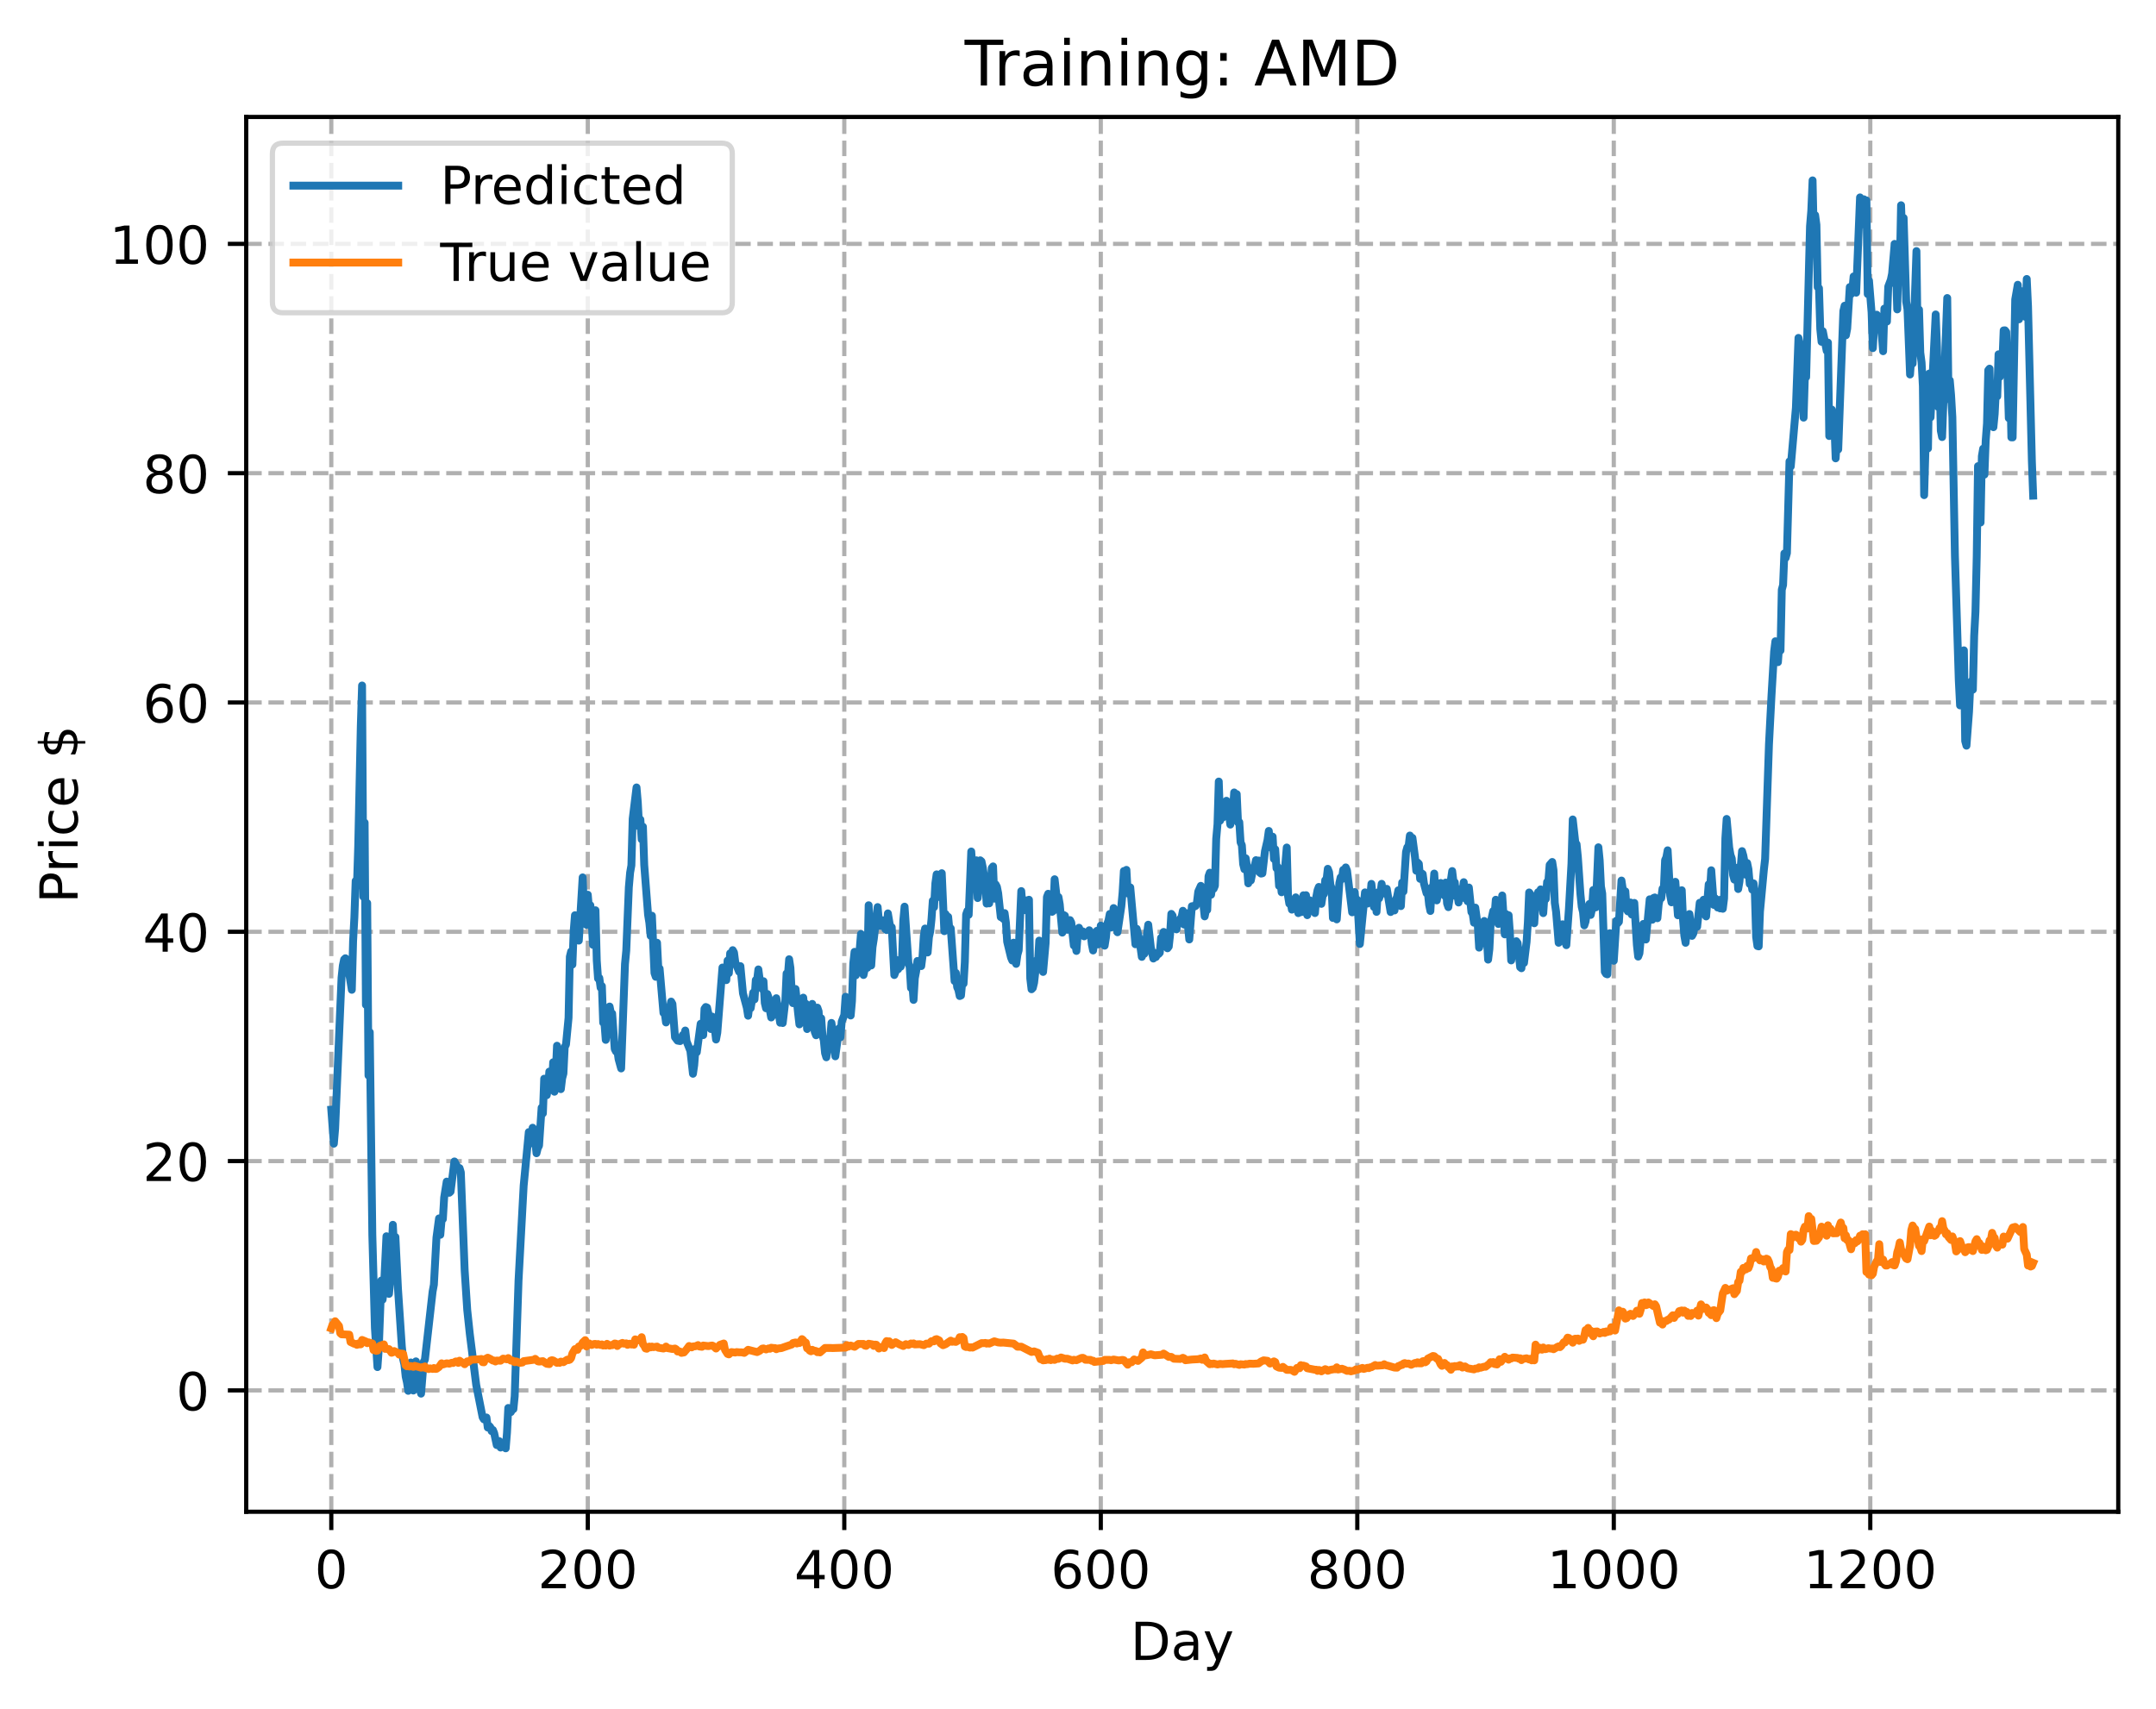 <?xml version="1.0" encoding="utf-8" standalone="no"?>
<!DOCTYPE svg PUBLIC "-//W3C//DTD SVG 1.1//EN"
  "http://www.w3.org/Graphics/SVG/1.1/DTD/svg11.dtd">
<!-- Created with matplotlib (https://matplotlib.org/) -->
<svg height="325.986pt" version="1.1" viewBox="0 0 411.286 325.986" width="411.286pt" xmlns="http://www.w3.org/2000/svg" xmlns:xlink="http://www.w3.org/1999/xlink">
 <defs>
  <style type="text/css">
*{stroke-linecap:butt;stroke-linejoin:round;}
  </style>
 </defs>
 <g id="figure_1">
  <g id="patch_1">
   <path d="M 0 325.986 
L 411.286 325.986 
L 411.286 0 
L 0 0 
z
" style="fill:#ffffff;"/>
  </g>
  <g id="axes_1">
   <g id="patch_2">
    <path d="M 46.966 288.43 
L 404.086 288.43 
L 404.086 22.318 
L 46.966 22.318 
z
" style="fill:#ffffff;"/>
   </g>
   <g id="matplotlib.axis_1">
    <g id="xtick_1">
     <g id="line2d_1">
      <path clip-path="url(#p39e7def9ac)" d="M 63.198 288.43 
L 63.198 22.318 
" style="fill:none;stroke:#b0b0b0;stroke-dasharray:2.96,1.28;stroke-dashoffset:0;stroke-width:0.8;"/>
     </g>
     <g id="line2d_2">
      <defs>
       <path d="M 0 0 
L 0 3.5 
" id="m06e931ff70" style="stroke:#000000;stroke-width:0.8;"/>
      </defs>
      <g>
       <use style="stroke:#000000;stroke-width:0.8;" x="63.198" xlink:href="#m06e931ff70" y="288.43"/>
      </g>
     </g>
     <g id="text_1">
      <!-- 0 -->
      <defs>
       <path d="M 31.781 66.406 
Q 24.172 66.406 20.328 58.906 
Q 16.5 51.422 16.5 36.375 
Q 16.5 21.391 20.328 13.891 
Q 24.172 6.391 31.781 6.391 
Q 39.453 6.391 43.281 13.891 
Q 47.125 21.391 47.125 36.375 
Q 47.125 51.422 43.281 58.906 
Q 39.453 66.406 31.781 66.406 
z
M 31.781 74.219 
Q 44.047 74.219 50.516 64.516 
Q 56.984 54.828 56.984 36.375 
Q 56.984 17.969 50.516 8.266 
Q 44.047 -1.422 31.781 -1.422 
Q 19.531 -1.422 13.062 8.266 
Q 6.594 17.969 6.594 36.375 
Q 6.594 54.828 13.062 64.516 
Q 19.531 74.219 31.781 74.219 
z
" id="DejaVuSans-48"/>
      </defs>
      <g transform="translate(60.017 303.029)scale(0.1 -0.1)">
       <use xlink:href="#DejaVuSans-48"/>
      </g>
     </g>
    </g>
    <g id="xtick_2">
     <g id="line2d_3">
      <path clip-path="url(#p39e7def9ac)" d="M 112.129 288.43 
L 112.129 22.318 
" style="fill:none;stroke:#b0b0b0;stroke-dasharray:2.96,1.28;stroke-dashoffset:0;stroke-width:0.8;"/>
     </g>
     <g id="line2d_4">
      <g>
       <use style="stroke:#000000;stroke-width:0.8;" x="112.129" xlink:href="#m06e931ff70" y="288.43"/>
      </g>
     </g>
     <g id="text_2">
      <!-- 200 -->
      <defs>
       <path d="M 19.188 8.297 
L 53.609 8.297 
L 53.609 0 
L 7.328 0 
L 7.328 8.297 
Q 12.938 14.109 22.625 23.891 
Q 32.328 33.688 34.812 36.531 
Q 39.547 41.844 41.422 45.531 
Q 43.312 49.219 43.312 52.781 
Q 43.312 58.594 39.234 62.25 
Q 35.156 65.922 28.609 65.922 
Q 23.969 65.922 18.812 64.312 
Q 13.672 62.703 7.812 59.422 
L 7.812 69.391 
Q 13.766 71.781 18.938 73 
Q 24.125 74.219 28.422 74.219 
Q 39.75 74.219 46.484 68.547 
Q 53.219 62.891 53.219 53.422 
Q 53.219 48.922 51.531 44.891 
Q 49.859 40.875 45.406 35.406 
Q 44.188 33.984 37.641 27.219 
Q 31.109 20.453 19.188 8.297 
z
" id="DejaVuSans-50"/>
      </defs>
      <g transform="translate(102.585 303.029)scale(0.1 -0.1)">
       <use xlink:href="#DejaVuSans-50"/>
       <use x="63.623" xlink:href="#DejaVuSans-48"/>
       <use x="127.246" xlink:href="#DejaVuSans-48"/>
      </g>
     </g>
    </g>
    <g id="xtick_3">
     <g id="line2d_5">
      <path clip-path="url(#p39e7def9ac)" d="M 161.06 288.43 
L 161.06 22.318 
" style="fill:none;stroke:#b0b0b0;stroke-dasharray:2.96,1.28;stroke-dashoffset:0;stroke-width:0.8;"/>
     </g>
     <g id="line2d_6">
      <g>
       <use style="stroke:#000000;stroke-width:0.8;" x="161.06" xlink:href="#m06e931ff70" y="288.43"/>
      </g>
     </g>
     <g id="text_3">
      <!-- 400 -->
      <defs>
       <path d="M 37.797 64.312 
L 12.891 25.391 
L 37.797 25.391 
z
M 35.203 72.906 
L 47.609 72.906 
L 47.609 25.391 
L 58.016 25.391 
L 58.016 17.188 
L 47.609 17.188 
L 47.609 0 
L 37.797 0 
L 37.797 17.188 
L 4.891 17.188 
L 4.891 26.703 
z
" id="DejaVuSans-52"/>
      </defs>
      <g transform="translate(151.516 303.029)scale(0.1 -0.1)">
       <use xlink:href="#DejaVuSans-52"/>
       <use x="63.623" xlink:href="#DejaVuSans-48"/>
       <use x="127.246" xlink:href="#DejaVuSans-48"/>
      </g>
     </g>
    </g>
    <g id="xtick_4">
     <g id="line2d_7">
      <path clip-path="url(#p39e7def9ac)" d="M 209.99 288.43 
L 209.99 22.318 
" style="fill:none;stroke:#b0b0b0;stroke-dasharray:2.96,1.28;stroke-dashoffset:0;stroke-width:0.8;"/>
     </g>
     <g id="line2d_8">
      <g>
       <use style="stroke:#000000;stroke-width:0.8;" x="209.99" xlink:href="#m06e931ff70" y="288.43"/>
      </g>
     </g>
     <g id="text_4">
      <!-- 600 -->
      <defs>
       <path d="M 33.016 40.375 
Q 26.375 40.375 22.484 35.828 
Q 18.609 31.297 18.609 23.391 
Q 18.609 15.531 22.484 10.953 
Q 26.375 6.391 33.016 6.391 
Q 39.656 6.391 43.531 10.953 
Q 47.406 15.531 47.406 23.391 
Q 47.406 31.297 43.531 35.828 
Q 39.656 40.375 33.016 40.375 
z
M 52.594 71.297 
L 52.594 62.312 
Q 48.875 64.062 45.094 64.984 
Q 41.312 65.922 37.594 65.922 
Q 27.828 65.922 22.672 59.328 
Q 17.531 52.734 16.797 39.406 
Q 19.672 43.656 24.016 45.922 
Q 28.375 48.188 33.594 48.188 
Q 44.578 48.188 50.953 41.516 
Q 57.328 34.859 57.328 23.391 
Q 57.328 12.156 50.688 5.359 
Q 44.047 -1.422 33.016 -1.422 
Q 20.359 -1.422 13.672 8.266 
Q 6.984 17.969 6.984 36.375 
Q 6.984 53.656 15.188 63.938 
Q 23.391 74.219 37.203 74.219 
Q 40.922 74.219 44.703 73.484 
Q 48.484 72.75 52.594 71.297 
z
" id="DejaVuSans-54"/>
      </defs>
      <g transform="translate(200.446 303.029)scale(0.1 -0.1)">
       <use xlink:href="#DejaVuSans-54"/>
       <use x="63.623" xlink:href="#DejaVuSans-48"/>
       <use x="127.246" xlink:href="#DejaVuSans-48"/>
      </g>
     </g>
    </g>
    <g id="xtick_5">
     <g id="line2d_9">
      <path clip-path="url(#p39e7def9ac)" d="M 258.921 288.43 
L 258.921 22.318 
" style="fill:none;stroke:#b0b0b0;stroke-dasharray:2.96,1.28;stroke-dashoffset:0;stroke-width:0.8;"/>
     </g>
     <g id="line2d_10">
      <g>
       <use style="stroke:#000000;stroke-width:0.8;" x="258.921" xlink:href="#m06e931ff70" y="288.43"/>
      </g>
     </g>
     <g id="text_5">
      <!-- 800 -->
      <defs>
       <path d="M 31.781 34.625 
Q 24.75 34.625 20.719 30.859 
Q 16.703 27.094 16.703 20.516 
Q 16.703 13.922 20.719 10.156 
Q 24.75 6.391 31.781 6.391 
Q 38.812 6.391 42.859 10.172 
Q 46.922 13.969 46.922 20.516 
Q 46.922 27.094 42.891 30.859 
Q 38.875 34.625 31.781 34.625 
z
M 21.922 38.812 
Q 15.578 40.375 12.031 44.719 
Q 8.5 49.078 8.5 55.328 
Q 8.5 64.062 14.719 69.141 
Q 20.953 74.219 31.781 74.219 
Q 42.672 74.219 48.875 69.141 
Q 55.078 64.062 55.078 55.328 
Q 55.078 49.078 51.531 44.719 
Q 48 40.375 41.703 38.812 
Q 48.828 37.156 52.797 32.312 
Q 56.781 27.484 56.781 20.516 
Q 56.781 9.906 50.312 4.234 
Q 43.844 -1.422 31.781 -1.422 
Q 19.734 -1.422 13.25 4.234 
Q 6.781 9.906 6.781 20.516 
Q 6.781 27.484 10.781 32.312 
Q 14.797 37.156 21.922 38.812 
z
M 18.312 54.391 
Q 18.312 48.734 21.844 45.562 
Q 25.391 42.391 31.781 42.391 
Q 38.141 42.391 41.719 45.562 
Q 45.312 48.734 45.312 54.391 
Q 45.312 60.062 41.719 63.234 
Q 38.141 66.406 31.781 66.406 
Q 25.391 66.406 21.844 63.234 
Q 18.312 60.062 18.312 54.391 
z
" id="DejaVuSans-56"/>
      </defs>
      <g transform="translate(249.377 303.029)scale(0.1 -0.1)">
       <use xlink:href="#DejaVuSans-56"/>
       <use x="63.623" xlink:href="#DejaVuSans-48"/>
       <use x="127.246" xlink:href="#DejaVuSans-48"/>
      </g>
     </g>
    </g>
    <g id="xtick_6">
     <g id="line2d_11">
      <path clip-path="url(#p39e7def9ac)" d="M 307.851 288.43 
L 307.851 22.318 
" style="fill:none;stroke:#b0b0b0;stroke-dasharray:2.96,1.28;stroke-dashoffset:0;stroke-width:0.8;"/>
     </g>
     <g id="line2d_12">
      <g>
       <use style="stroke:#000000;stroke-width:0.8;" x="307.851" xlink:href="#m06e931ff70" y="288.43"/>
      </g>
     </g>
     <g id="text_6">
      <!-- 1000 -->
      <defs>
       <path d="M 12.406 8.297 
L 28.516 8.297 
L 28.516 63.922 
L 10.984 60.406 
L 10.984 69.391 
L 28.422 72.906 
L 38.281 72.906 
L 38.281 8.297 
L 54.391 8.297 
L 54.391 0 
L 12.406 0 
z
" id="DejaVuSans-49"/>
      </defs>
      <g transform="translate(295.126 303.029)scale(0.1 -0.1)">
       <use xlink:href="#DejaVuSans-49"/>
       <use x="63.623" xlink:href="#DejaVuSans-48"/>
       <use x="127.246" xlink:href="#DejaVuSans-48"/>
       <use x="190.869" xlink:href="#DejaVuSans-48"/>
      </g>
     </g>
    </g>
    <g id="xtick_7">
     <g id="line2d_13">
      <path clip-path="url(#p39e7def9ac)" d="M 356.782 288.43 
L 356.782 22.318 
" style="fill:none;stroke:#b0b0b0;stroke-dasharray:2.96,1.28;stroke-dashoffset:0;stroke-width:0.8;"/>
     </g>
     <g id="line2d_14">
      <g>
       <use style="stroke:#000000;stroke-width:0.8;" x="356.782" xlink:href="#m06e931ff70" y="288.43"/>
      </g>
     </g>
     <g id="text_7">
      <!-- 1200 -->
      <g transform="translate(344.057 303.029)scale(0.1 -0.1)">
       <use xlink:href="#DejaVuSans-49"/>
       <use x="63.623" xlink:href="#DejaVuSans-50"/>
       <use x="127.246" xlink:href="#DejaVuSans-48"/>
       <use x="190.869" xlink:href="#DejaVuSans-48"/>
      </g>
     </g>
    </g>
    <g id="text_8">
     <!-- Day -->
     <defs>
      <path d="M 19.672 64.797 
L 19.672 8.109 
L 31.594 8.109 
Q 46.688 8.109 53.688 14.938 
Q 60.688 21.781 60.688 36.531 
Q 60.688 51.172 53.688 57.984 
Q 46.688 64.797 31.594 64.797 
z
M 9.812 72.906 
L 30.078 72.906 
Q 51.266 72.906 61.172 64.094 
Q 71.094 55.281 71.094 36.531 
Q 71.094 17.672 61.125 8.828 
Q 51.172 0 30.078 0 
L 9.812 0 
z
" id="DejaVuSans-68"/>
      <path d="M 34.281 27.484 
Q 23.391 27.484 19.188 25 
Q 14.984 22.516 14.984 16.5 
Q 14.984 11.719 18.141 8.906 
Q 21.297 6.109 26.703 6.109 
Q 34.188 6.109 38.703 11.406 
Q 43.219 16.703 43.219 25.484 
L 43.219 27.484 
z
M 52.203 31.203 
L 52.203 0 
L 43.219 0 
L 43.219 8.297 
Q 40.141 3.328 35.547 0.953 
Q 30.953 -1.422 24.312 -1.422 
Q 15.922 -1.422 10.953 3.297 
Q 6 8.016 6 15.922 
Q 6 25.141 12.172 29.828 
Q 18.359 34.516 30.609 34.516 
L 43.219 34.516 
L 43.219 35.406 
Q 43.219 41.609 39.141 45 
Q 35.062 48.391 27.688 48.391 
Q 23 48.391 18.547 47.266 
Q 14.109 46.141 10.016 43.891 
L 10.016 52.203 
Q 14.938 54.109 19.578 55.047 
Q 24.219 56 28.609 56 
Q 40.484 56 46.344 49.844 
Q 52.203 43.703 52.203 31.203 
z
" id="DejaVuSans-97"/>
      <path d="M 32.172 -5.078 
Q 28.375 -14.844 24.75 -17.812 
Q 21.141 -20.797 15.094 -20.797 
L 7.906 -20.797 
L 7.906 -13.281 
L 13.188 -13.281 
Q 16.891 -13.281 18.938 -11.516 
Q 21 -9.766 23.484 -3.219 
L 25.094 0.875 
L 2.984 54.688 
L 12.5 54.688 
L 29.594 11.922 
L 46.688 54.688 
L 56.203 54.688 
z
" id="DejaVuSans-121"/>
     </defs>
     <g transform="translate(215.652 316.707)scale(0.1 -0.1)">
      <use xlink:href="#DejaVuSans-68"/>
      <use x="77.002" xlink:href="#DejaVuSans-97"/>
      <use x="138.281" xlink:href="#DejaVuSans-121"/>
     </g>
    </g>
   </g>
   <g id="matplotlib.axis_2">
    <g id="ytick_1">
     <g id="line2d_15">
      <path clip-path="url(#p39e7def9ac)" d="M 46.966 265.276 
L 404.086 265.276 
" style="fill:none;stroke:#b0b0b0;stroke-dasharray:2.96,1.28;stroke-dashoffset:0;stroke-width:0.8;"/>
     </g>
     <g id="line2d_16">
      <defs>
       <path d="M 0 0 
L -3.5 0 
" id="m0e792fbd0c" style="stroke:#000000;stroke-width:0.8;"/>
      </defs>
      <g>
       <use style="stroke:#000000;stroke-width:0.8;" x="46.966" xlink:href="#m0e792fbd0c" y="265.276"/>
      </g>
     </g>
     <g id="text_9">
      <!-- 0 -->
      <g transform="translate(33.603 269.076)scale(0.1 -0.1)">
       <use xlink:href="#DejaVuSans-48"/>
      </g>
     </g>
    </g>
    <g id="ytick_2">
     <g id="line2d_17">
      <path clip-path="url(#p39e7def9ac)" d="M 46.966 221.528 
L 404.086 221.528 
" style="fill:none;stroke:#b0b0b0;stroke-dasharray:2.96,1.28;stroke-dashoffset:0;stroke-width:0.8;"/>
     </g>
     <g id="line2d_18">
      <g>
       <use style="stroke:#000000;stroke-width:0.8;" x="46.966" xlink:href="#m0e792fbd0c" y="221.528"/>
      </g>
     </g>
     <g id="text_10">
      <!-- 20 -->
      <g transform="translate(27.241 225.327)scale(0.1 -0.1)">
       <use xlink:href="#DejaVuSans-50"/>
       <use x="63.623" xlink:href="#DejaVuSans-48"/>
      </g>
     </g>
    </g>
    <g id="ytick_3">
     <g id="line2d_19">
      <path clip-path="url(#p39e7def9ac)" d="M 46.966 177.779 
L 404.086 177.779 
" style="fill:none;stroke:#b0b0b0;stroke-dasharray:2.96,1.28;stroke-dashoffset:0;stroke-width:0.8;"/>
     </g>
     <g id="line2d_20">
      <g>
       <use style="stroke:#000000;stroke-width:0.8;" x="46.966" xlink:href="#m0e792fbd0c" y="177.779"/>
      </g>
     </g>
     <g id="text_11">
      <!-- 40 -->
      <g transform="translate(27.241 181.578)scale(0.1 -0.1)">
       <use xlink:href="#DejaVuSans-52"/>
       <use x="63.623" xlink:href="#DejaVuSans-48"/>
      </g>
     </g>
    </g>
    <g id="ytick_4">
     <g id="line2d_21">
      <path clip-path="url(#p39e7def9ac)" d="M 46.966 134.03 
L 404.086 134.03 
" style="fill:none;stroke:#b0b0b0;stroke-dasharray:2.96,1.28;stroke-dashoffset:0;stroke-width:0.8;"/>
     </g>
     <g id="line2d_22">
      <g>
       <use style="stroke:#000000;stroke-width:0.8;" x="46.966" xlink:href="#m0e792fbd0c" y="134.03"/>
      </g>
     </g>
     <g id="text_12">
      <!-- 60 -->
      <g transform="translate(27.241 137.83)scale(0.1 -0.1)">
       <use xlink:href="#DejaVuSans-54"/>
       <use x="63.623" xlink:href="#DejaVuSans-48"/>
      </g>
     </g>
    </g>
    <g id="ytick_5">
     <g id="line2d_23">
      <path clip-path="url(#p39e7def9ac)" d="M 46.966 90.282 
L 404.086 90.282 
" style="fill:none;stroke:#b0b0b0;stroke-dasharray:2.96,1.28;stroke-dashoffset:0;stroke-width:0.8;"/>
     </g>
     <g id="line2d_24">
      <g>
       <use style="stroke:#000000;stroke-width:0.8;" x="46.966" xlink:href="#m0e792fbd0c" y="90.282"/>
      </g>
     </g>
     <g id="text_13">
      <!-- 80 -->
      <g transform="translate(27.241 94.081)scale(0.1 -0.1)">
       <use xlink:href="#DejaVuSans-56"/>
       <use x="63.623" xlink:href="#DejaVuSans-48"/>
      </g>
     </g>
    </g>
    <g id="ytick_6">
     <g id="line2d_25">
      <path clip-path="url(#p39e7def9ac)" d="M 46.966 46.533 
L 404.086 46.533 
" style="fill:none;stroke:#b0b0b0;stroke-dasharray:2.96,1.28;stroke-dashoffset:0;stroke-width:0.8;"/>
     </g>
     <g id="line2d_26">
      <g>
       <use style="stroke:#000000;stroke-width:0.8;" x="46.966" xlink:href="#m0e792fbd0c" y="46.533"/>
      </g>
     </g>
     <g id="text_14">
      <!-- 100 -->
      <g transform="translate(20.878 50.332)scale(0.1 -0.1)">
       <use xlink:href="#DejaVuSans-49"/>
       <use x="63.623" xlink:href="#DejaVuSans-48"/>
       <use x="127.246" xlink:href="#DejaVuSans-48"/>
      </g>
     </g>
    </g>
    <g id="text_15">
     <!-- Price $ -->
     <defs>
      <path d="M 19.672 64.797 
L 19.672 37.406 
L 32.078 37.406 
Q 38.969 37.406 42.719 40.969 
Q 46.484 44.531 46.484 51.125 
Q 46.484 57.672 42.719 61.234 
Q 38.969 64.797 32.078 64.797 
z
M 9.812 72.906 
L 32.078 72.906 
Q 44.344 72.906 50.609 67.359 
Q 56.891 61.812 56.891 51.125 
Q 56.891 40.328 50.609 34.812 
Q 44.344 29.297 32.078 29.297 
L 19.672 29.297 
L 19.672 0 
L 9.812 0 
z
" id="DejaVuSans-80"/>
      <path d="M 41.109 46.297 
Q 39.594 47.172 37.812 47.578 
Q 36.031 48 33.891 48 
Q 26.266 48 22.188 43.047 
Q 18.109 38.094 18.109 28.812 
L 18.109 0 
L 9.078 0 
L 9.078 54.688 
L 18.109 54.688 
L 18.109 46.188 
Q 20.953 51.172 25.484 53.578 
Q 30.031 56 36.531 56 
Q 37.453 56 38.578 55.875 
Q 39.703 55.766 41.062 55.516 
z
" id="DejaVuSans-114"/>
      <path d="M 9.422 54.688 
L 18.406 54.688 
L 18.406 0 
L 9.422 0 
z
M 9.422 75.984 
L 18.406 75.984 
L 18.406 64.594 
L 9.422 64.594 
z
" id="DejaVuSans-105"/>
      <path d="M 48.781 52.594 
L 48.781 44.188 
Q 44.969 46.297 41.141 47.344 
Q 37.312 48.391 33.406 48.391 
Q 24.656 48.391 19.812 42.844 
Q 14.984 37.312 14.984 27.297 
Q 14.984 17.281 19.812 11.734 
Q 24.656 6.203 33.406 6.203 
Q 37.312 6.203 41.141 7.25 
Q 44.969 8.297 48.781 10.406 
L 48.781 2.094 
Q 45.016 0.344 40.984 -0.531 
Q 36.969 -1.422 32.422 -1.422 
Q 20.062 -1.422 12.781 6.344 
Q 5.516 14.109 5.516 27.297 
Q 5.516 40.672 12.859 48.328 
Q 20.219 56 33.016 56 
Q 37.156 56 41.109 55.141 
Q 45.062 54.297 48.781 52.594 
z
" id="DejaVuSans-99"/>
      <path d="M 56.203 29.594 
L 56.203 25.203 
L 14.891 25.203 
Q 15.484 15.922 20.484 11.062 
Q 25.484 6.203 34.422 6.203 
Q 39.594 6.203 44.453 7.469 
Q 49.312 8.734 54.109 11.281 
L 54.109 2.781 
Q 49.266 0.734 44.188 -0.344 
Q 39.109 -1.422 33.891 -1.422 
Q 20.797 -1.422 13.156 6.188 
Q 5.516 13.812 5.516 26.812 
Q 5.516 40.234 12.766 48.109 
Q 20.016 56 32.328 56 
Q 43.359 56 49.781 48.891 
Q 56.203 41.797 56.203 29.594 
z
M 47.219 32.234 
Q 47.125 39.594 43.094 43.984 
Q 39.062 48.391 32.422 48.391 
Q 24.906 48.391 20.391 44.141 
Q 15.875 39.891 15.188 32.172 
z
" id="DejaVuSans-101"/>
      <path id="DejaVuSans-32"/>
      <path d="M 33.797 -14.703 
L 28.906 -14.703 
L 28.859 0 
Q 23.734 0.094 18.609 1.188 
Q 13.484 2.297 8.297 4.5 
L 8.297 13.281 
Q 13.281 10.156 18.375 8.562 
Q 23.484 6.984 28.906 6.938 
L 28.906 29.203 
Q 18.109 30.953 13.203 35.156 
Q 8.297 39.359 8.297 46.688 
Q 8.297 54.641 13.625 59.219 
Q 18.953 63.812 28.906 64.5 
L 28.906 75.984 
L 33.797 75.984 
L 33.797 64.656 
Q 38.328 64.453 42.578 63.688 
Q 46.828 62.938 50.875 61.625 
L 50.875 53.078 
Q 46.828 55.125 42.547 56.25 
Q 38.281 57.375 33.797 57.562 
L 33.797 36.719 
Q 44.875 35.016 50.094 30.609 
Q 55.328 26.219 55.328 18.609 
Q 55.328 10.359 49.781 5.594 
Q 44.234 0.828 33.797 0.094 
z
M 28.906 37.594 
L 28.906 57.625 
Q 23.25 56.984 20.266 54.391 
Q 17.281 51.812 17.281 47.516 
Q 17.281 43.312 20.031 40.969 
Q 22.797 38.625 28.906 37.594 
z
M 33.797 28.219 
L 33.797 7.078 
Q 39.984 7.906 43.141 10.594 
Q 46.297 13.281 46.297 17.672 
Q 46.297 21.969 43.281 24.5 
Q 40.281 27.047 33.797 28.219 
z
" id="DejaVuSans-36"/>
     </defs>
     <g transform="translate(14.798 172.342)rotate(-90)scale(0.1 -0.1)">
      <use xlink:href="#DejaVuSans-80"/>
      <use x="58.553" xlink:href="#DejaVuSans-114"/>
      <use x="99.666" xlink:href="#DejaVuSans-105"/>
      <use x="127.449" xlink:href="#DejaVuSans-99"/>
      <use x="182.43" xlink:href="#DejaVuSans-101"/>
      <use x="243.953" xlink:href="#DejaVuSans-32"/>
      <use x="275.74" xlink:href="#DejaVuSans-36"/>
     </g>
    </g>
   </g>
   <g id="line2d_27">
    <path clip-path="url(#p39e7def9ac)" d="M 63.198 211.722 
L 63.688 218.207 
L 63.932 215.323 
L 65.156 186.516 
L 65.4 184.222 
L 65.645 183.06 
L 65.89 182.826 
L 66.134 183.305 
L 66.379 184.291 
L 67.113 188.848 
L 67.357 179.564 
L 67.602 175.049 
L 67.847 168.07 
L 68.091 169.065 
L 68.336 161.387 
L 68.825 138.66 
L 69.07 130.788 
L 69.315 171.094 
L 69.559 156.953 
L 69.804 191.721 
L 70.049 172.3 
L 70.293 205.198 
L 70.538 196.937 
L 71.027 235.617 
L 71.517 253.354 
L 72.006 260.835 
L 72.251 257.466 
L 72.74 244.32 
L 72.984 247.971 
L 73.229 246.058 
L 73.718 235.869 
L 74.208 246.865 
L 74.452 244.175 
L 74.942 233.683 
L 75.186 238.336 
L 75.431 236.009 
L 75.92 245.904 
L 76.654 256.884 
L 76.899 259.277 
L 77.144 260.321 
L 77.388 262.64 
L 77.633 263.744 
L 77.878 265.366 
L 78.122 263.436 
L 78.367 259.951 
L 78.856 265.308 
L 79.101 263.046 
L 79.345 259.74 
L 80.079 265.021 
L 80.324 265.899 
L 80.813 259.858 
L 81.058 259.407 
L 82.526 246.421 
L 82.771 245.104 
L 83.26 236.124 
L 83.749 232.464 
L 83.994 235.595 
L 84.239 232.72 
L 84.483 232.607 
L 84.728 228.478 
L 85.217 225.439 
L 85.462 226.839 
L 85.706 227.577 
L 85.951 227.354 
L 86.685 221.597 
L 87.419 222.931 
L 87.664 222.861 
L 87.908 223.667 
L 88.642 242.415 
L 89.132 249.945 
L 89.621 254.502 
L 90.844 264.236 
L 92.067 270.412 
L 92.312 270.803 
L 92.801 270.446 
L 93.046 272.367 
L 93.291 272.026 
L 93.535 272.294 
L 93.78 273.052 
L 94.025 272.831 
L 94.269 273.431 
L 94.759 275.711 
L 95.003 275.023 
L 95.248 274.963 
L 95.493 276.181 
L 95.737 275.808 
L 95.982 275.861 
L 96.227 275.675 
L 96.471 276.334 
L 96.716 273.35 
L 96.96 268.629 
L 97.205 269.275 
L 97.45 269.422 
L 97.694 268.964 
L 97.939 268.857 
L 98.184 266.398 
L 98.918 244.298 
L 99.896 226.214 
L 100.875 215.994 
L 101.12 216.596 
L 101.364 218.137 
L 101.609 215.163 
L 101.854 215.449 
L 102.343 220.033 
L 102.587 219.056 
L 102.832 218.584 
L 103.321 211.342 
L 103.566 212.422 
L 103.811 205.812 
L 104.055 208.821 
L 104.3 208.959 
L 104.545 207.526 
L 104.789 204.451 
L 105.034 206.596 
L 105.279 207.496 
L 105.523 202.674 
L 105.768 208.296 
L 106.013 204.965 
L 106.257 199.516 
L 106.502 206.755 
L 106.747 207.515 
L 106.991 207.802 
L 107.236 205.748 
L 107.481 204.823 
L 107.725 199.772 
L 107.97 199.297 
L 108.459 194.195 
L 108.704 182.536 
L 108.948 181.54 
L 109.193 184.039 
L 109.438 177.628 
L 109.682 174.62 
L 109.927 174.674 
L 110.172 175.184 
L 110.416 179.465 
L 111.15 167.403 
L 111.395 173.523 
L 111.64 172.332 
L 111.884 176.452 
L 112.129 170.706 
L 112.374 173.637 
L 112.618 172.716 
L 112.863 175.379 
L 113.108 180.27 
L 113.352 174.459 
L 113.597 173.673 
L 113.842 183.265 
L 114.086 186.706 
L 114.331 186.595 
L 114.575 188.447 
L 114.82 188.146 
L 115.065 195.125 
L 115.309 195.226 
L 115.554 198.404 
L 116.043 194.503 
L 116.288 192.039 
L 116.533 193.27 
L 116.777 193.367 
L 117.267 200.15 
L 117.511 200.621 
L 117.756 200.318 
L 118.001 202.066 
L 118.49 203.853 
L 119.224 183.928 
L 119.469 181.365 
L 119.958 169.302 
L 120.203 166.484 
L 120.447 165.106 
L 120.692 156.225 
L 121.426 150.24 
L 121.67 153.087 
L 121.915 157.682 
L 122.16 156.364 
L 122.404 160.149 
L 122.649 157.734 
L 122.894 165.007 
L 123.628 174.526 
L 123.872 176.046 
L 124.117 178.551 
L 124.362 174.71 
L 124.851 185.653 
L 125.096 186.369 
L 125.34 179.866 
L 125.585 184.772 
L 125.83 184.791 
L 126.563 193.258 
L 126.808 193.285 
L 127.053 195.081 
L 127.297 192.312 
L 127.542 193.043 
L 127.787 192.286 
L 128.031 191.095 
L 128.276 191.542 
L 128.765 197.897 
L 129.255 198.549 
L 129.744 198.636 
L 130.233 197.499 
L 130.478 197.708 
L 130.723 196.617 
L 130.967 198.666 
L 131.701 200.51 
L 132.191 204.87 
L 132.435 203.202 
L 132.68 200.065 
L 132.924 200.767 
L 133.658 195.326 
L 133.903 196.101 
L 134.148 197.496 
L 134.392 192.47 
L 134.637 192.128 
L 134.882 192.235 
L 135.371 194.465 
L 135.616 196.334 
L 135.86 193.957 
L 136.105 195.679 
L 136.35 196.219 
L 136.594 198.333 
L 136.839 197.016 
L 137.818 184.601 
L 138.062 185.499 
L 138.307 184.613 
L 138.551 187.005 
L 138.796 183.267 
L 139.041 185.674 
L 139.285 181.884 
L 139.53 183.274 
L 139.775 181.283 
L 140.019 181.72 
L 140.264 183.602 
L 140.998 185.403 
L 141.243 184.335 
L 141.732 189.521 
L 142.466 192.262 
L 142.711 193.795 
L 142.955 191.868 
L 143.2 192.36 
L 143.689 189.388 
L 143.934 190.678 
L 144.178 186.986 
L 144.423 187.023 
L 144.668 184.959 
L 144.912 186.79 
L 145.157 187.184 
L 145.402 188.687 
L 145.646 187.209 
L 145.891 191.361 
L 146.136 192.376 
L 146.38 189.65 
L 146.625 190.354 
L 146.87 192.823 
L 147.114 194.129 
L 147.359 193.758 
L 147.604 192.963 
L 147.848 191.284 
L 148.093 190.449 
L 148.827 195.135 
L 149.072 194.533 
L 149.316 195.188 
L 149.806 191.002 
L 150.05 185.734 
L 150.295 186.181 
L 150.539 183.016 
L 150.784 184.661 
L 151.029 189.253 
L 151.273 191.401 
L 151.518 189.322 
L 151.763 188.695 
L 152.252 193.349 
L 152.497 195.448 
L 152.741 192.603 
L 152.986 194.478 
L 153.231 190.344 
L 153.475 192.743 
L 153.72 191.511 
L 153.965 196.339 
L 154.209 193.72 
L 154.454 193.023 
L 154.699 193.722 
L 154.943 191.534 
L 155.188 195.148 
L 155.433 196.901 
L 155.677 197.526 
L 155.922 192.248 
L 156.166 192.958 
L 156.411 197.184 
L 156.656 194.28 
L 156.9 197.649 
L 157.145 198.435 
L 157.39 200.92 
L 157.634 201.724 
L 158.124 198.356 
L 158.368 198.194 
L 158.613 195.166 
L 159.102 198.975 
L 159.347 201.542 
L 160.081 196.198 
L 160.326 197.909 
L 160.57 194.896 
L 161.06 193.664 
L 161.304 190.179 
L 161.549 192.215 
L 161.794 191.705 
L 162.283 193.754 
L 162.527 191.009 
L 162.772 183.816 
L 163.017 181.606 
L 163.261 186.082 
L 163.751 181.497 
L 163.995 181.167 
L 164.24 178.198 
L 164.485 183.908 
L 164.729 186.024 
L 164.974 184.826 
L 165.219 180.837 
L 165.463 184.651 
L 165.708 172.714 
L 166.197 184.209 
L 166.442 180.713 
L 166.687 179.162 
L 167.421 173.063 
L 167.665 175.73 
L 167.91 176.661 
L 168.154 176.591 
L 168.399 175.583 
L 168.644 175.758 
L 168.888 177.267 
L 169.133 177.454 
L 169.378 174.268 
L 169.867 177.169 
L 170.112 176.909 
L 170.601 186.031 
L 170.846 185.386 
L 171.09 183.175 
L 171.335 184.92 
L 171.58 183.53 
L 171.824 184.44 
L 172.069 183.402 
L 172.314 175.632 
L 172.558 172.981 
L 173.292 183.75 
L 173.537 184.502 
L 173.782 188.501 
L 174.026 187.57 
L 174.271 190.778 
L 174.515 186.658 
L 174.76 185.379 
L 175.005 183.345 
L 175.249 183.642 
L 175.494 183.631 
L 175.739 184.326 
L 175.983 182.449 
L 176.228 178.564 
L 176.473 177.159 
L 176.717 178.826 
L 176.962 181.728 
L 177.207 178.799 
L 177.451 177.712 
L 177.696 175.4 
L 177.941 171.847 
L 178.185 173.082 
L 178.43 168.549 
L 178.675 166.821 
L 178.919 167.591 
L 179.164 170.598 
L 179.409 171.215 
L 179.653 166.601 
L 180.142 177.664 
L 180.387 174.406 
L 180.632 176.467 
L 180.876 174.926 
L 181.121 177.471 
L 181.366 177.131 
L 182.1 187.181 
L 182.344 185.62 
L 182.589 188.337 
L 182.834 188.886 
L 183.078 190.04 
L 183.323 189.933 
L 183.568 187.257 
L 183.812 187.675 
L 184.057 183.526 
L 184.302 174.466 
L 184.546 173.781 
L 184.791 174.54 
L 185.28 162.46 
L 185.525 165.92 
L 185.77 164.683 
L 186.014 165.121 
L 186.259 164.144 
L 186.503 171.343 
L 186.748 168.519 
L 186.993 164.143 
L 187.237 164.357 
L 187.482 165.529 
L 187.971 168.86 
L 188.216 172.4 
L 188.461 169.451 
L 188.705 172.355 
L 188.95 169.944 
L 189.195 165.602 
L 189.439 165.305 
L 189.684 171.464 
L 189.929 168.74 
L 190.173 169.192 
L 190.418 170.428 
L 190.907 174.973 
L 191.152 174.508 
L 191.397 175.313 
L 191.641 174.211 
L 191.886 176.007 
L 192.13 179.672 
L 192.864 182.698 
L 193.109 183.263 
L 193.354 179.857 
L 193.598 182.678 
L 193.843 183.902 
L 194.088 182.159 
L 194.332 181.301 
L 194.822 170.011 
L 195.066 173.082 
L 195.311 172.676 
L 195.556 173.66 
L 195.8 171.784 
L 196.045 173.017 
L 196.29 171.663 
L 196.534 186.67 
L 196.779 188.747 
L 197.024 188.492 
L 197.268 187.489 
L 197.758 183.209 
L 198.002 183.876 
L 198.247 179.458 
L 198.491 179.928 
L 198.981 185.443 
L 199.47 179.912 
L 199.715 171.138 
L 199.959 170.522 
L 200.204 170.745 
L 200.449 173.46 
L 200.693 173.974 
L 200.938 173.793 
L 201.183 167.753 
L 201.672 172.035 
L 201.917 171.145 
L 202.161 172.546 
L 202.651 177.94 
L 202.895 174.573 
L 203.14 174.705 
L 203.385 177.278 
L 203.629 177.405 
L 203.874 175.767 
L 204.118 175.548 
L 204.363 176.024 
L 204.852 180.404 
L 205.097 179.858 
L 205.342 181.435 
L 205.586 178.315 
L 205.831 177.006 
L 206.32 178.26 
L 206.565 177.706 
L 206.81 178.651 
L 207.299 177.874 
L 207.544 178.084 
L 207.788 177.487 
L 208.033 177.848 
L 208.278 180.147 
L 208.522 181.347 
L 209.012 178.034 
L 209.256 177.591 
L 209.501 180.187 
L 209.746 179.287 
L 209.99 176.597 
L 210.235 177.846 
L 210.479 178.398 
L 210.724 180.431 
L 210.969 178.903 
L 211.213 176.303 
L 211.458 175.621 
L 211.703 174.375 
L 211.947 176.977 
L 212.192 175.615 
L 212.437 173.255 
L 212.681 176.575 
L 212.926 175.917 
L 213.171 177.87 
L 213.905 172.939 
L 214.149 170.284 
L 214.394 166.181 
L 214.639 167.608 
L 214.883 165.967 
L 215.128 170.431 
L 215.373 170.573 
L 215.617 169.311 
L 216.596 180.164 
L 216.84 177.206 
L 217.33 179.125 
L 217.819 182.57 
L 218.064 181.86 
L 218.308 181.97 
L 219.042 176.426 
L 219.532 180.733 
L 220.021 182.885 
L 220.266 181.817 
L 220.51 182.599 
L 220.755 182.023 
L 221 182.039 
L 221.244 181.779 
L 221.489 178.932 
L 221.734 178.94 
L 221.978 177.808 
L 222.223 177.945 
L 222.712 180.93 
L 222.957 180.602 
L 223.201 178.389 
L 223.446 174.363 
L 223.691 174.71 
L 223.935 176.86 
L 224.18 176.908 
L 224.425 177.319 
L 224.669 176.086 
L 224.914 175.907 
L 225.159 175.289 
L 225.403 175.006 
L 225.648 173.767 
L 225.893 176.411 
L 226.137 175.943 
L 226.382 174.23 
L 226.871 179.246 
L 227.361 172.904 
L 227.605 172.868 
L 227.85 172.97 
L 228.094 172.837 
L 228.339 172.142 
L 228.584 170.108 
L 229.073 169.014 
L 229.318 171.528 
L 229.562 172.576 
L 229.807 174.843 
L 230.052 173.652 
L 230.296 173.608 
L 230.541 167.187 
L 230.786 166.503 
L 231.03 170.715 
L 231.275 168.889 
L 231.52 169.574 
L 231.764 168.998 
L 232.009 160.033 
L 232.254 157.269 
L 232.498 149.112 
L 232.743 156.587 
L 232.988 153.639 
L 233.232 156.001 
L 233.477 153.427 
L 233.722 153.94 
L 233.966 152.779 
L 234.211 153.424 
L 234.7 157.33 
L 234.945 153.305 
L 235.189 154.953 
L 235.434 151.194 
L 235.679 151.941 
L 235.923 151.512 
L 236.168 156.922 
L 236.413 156.862 
L 236.657 160.711 
L 236.902 161.265 
L 237.147 164.861 
L 237.391 165.846 
L 237.636 163.755 
L 237.881 165.295 
L 238.125 168.537 
L 238.37 166.261 
L 238.615 167.991 
L 239.104 165.529 
L 239.349 165.19 
L 239.593 164.113 
L 239.838 164.359 
L 240.082 164.18 
L 240.327 166.487 
L 240.572 166.679 
L 240.816 166.619 
L 241.306 162.42 
L 241.795 160.286 
L 242.04 158.533 
L 242.284 160.973 
L 242.529 161.75 
L 242.774 159.626 
L 243.018 163.877 
L 243.263 162.034 
L 243.508 165.663 
L 243.752 165.425 
L 243.997 169.025 
L 244.242 167.923 
L 244.486 170.243 
L 244.731 167.987 
L 244.976 167.485 
L 245.465 161.7 
L 245.709 170.942 
L 245.954 172.417 
L 246.199 172.15 
L 246.443 173.555 
L 246.933 173.026 
L 247.177 171.21 
L 247.667 174.218 
L 247.911 174.075 
L 248.401 173.984 
L 248.645 170.813 
L 248.89 172.795 
L 249.135 170.794 
L 249.379 174.61 
L 249.869 171.777 
L 250.358 173.399 
L 250.603 172.807 
L 250.847 174.208 
L 251.092 171.165 
L 251.337 169.862 
L 251.581 169.221 
L 251.826 171.971 
L 252.07 172.45 
L 252.315 170.867 
L 252.56 170.584 
L 252.804 167.934 
L 253.049 167.939 
L 253.294 165.76 
L 253.538 166.391 
L 253.783 168.797 
L 254.028 169.506 
L 254.272 175.147 
L 254.517 172.497 
L 254.762 172.326 
L 255.006 175.416 
L 255.496 168.49 
L 255.74 167.41 
L 255.985 167.736 
L 256.23 165.964 
L 256.474 167.028 
L 256.719 165.497 
L 256.964 166.099 
L 257.942 174.07 
L 258.431 170.192 
L 258.676 173.05 
L 258.921 171.696 
L 259.41 180.112 
L 259.899 175.116 
L 260.389 170.259 
L 260.878 172.395 
L 261.367 171.398 
L 261.612 168.635 
L 262.101 173.056 
L 262.346 171.289 
L 262.591 173.983 
L 262.835 170.279 
L 263.08 171.413 
L 263.325 170.617 
L 263.569 168.629 
L 263.814 170.259 
L 264.058 170.02 
L 264.303 170.534 
L 264.548 169.583 
L 265.282 174.01 
L 265.526 172.086 
L 265.771 173.311 
L 266.016 173.714 
L 266.26 171.705 
L 266.505 171.102 
L 266.75 169.864 
L 267.239 172.884 
L 267.484 168.38 
L 267.728 170.105 
L 268.218 162.548 
L 268.462 161.66 
L 268.707 161.445 
L 268.952 159.414 
L 269.196 161.676 
L 269.441 159.858 
L 269.93 163.52 
L 270.175 166.134 
L 270.419 164.549 
L 270.664 164.811 
L 270.909 167.681 
L 271.153 166.596 
L 271.398 166.758 
L 271.643 168.581 
L 272.132 170.421 
L 272.377 170.233 
L 272.621 172.608 
L 272.866 173.81 
L 273.111 169.296 
L 273.355 170.013 
L 273.6 166.669 
L 273.845 170.558 
L 274.089 171.793 
L 274.579 169.002 
L 274.823 168.467 
L 275.068 169.846 
L 275.313 169.158 
L 275.557 170.883 
L 275.802 168.392 
L 276.046 172.368 
L 276.291 173.078 
L 276.536 171.405 
L 276.78 167.869 
L 277.025 166.19 
L 277.27 168.253 
L 277.514 168.336 
L 277.759 170.999 
L 278.004 170.604 
L 278.248 172.195 
L 278.493 169.66 
L 278.738 170.916 
L 278.982 170.217 
L 279.227 168.313 
L 279.472 171.407 
L 279.716 170.636 
L 279.961 171.96 
L 280.206 169.332 
L 280.695 174.02 
L 280.94 174.362 
L 281.184 176.052 
L 281.429 173.163 
L 281.918 176.708 
L 282.163 180.805 
L 282.897 176.708 
L 283.141 175.714 
L 283.386 180.089 
L 283.631 178.739 
L 283.875 183.093 
L 284.12 181.092 
L 284.365 176.041 
L 284.854 173.817 
L 285.099 174.759 
L 285.343 171.661 
L 285.588 175.297 
L 285.833 176.291 
L 286.077 173.759 
L 286.322 175.437 
L 286.567 170.85 
L 287.056 178.275 
L 287.301 174.401 
L 287.545 177.475 
L 287.79 174.619 
L 288.034 177.998 
L 288.279 183.243 
L 288.768 179.734 
L 289.013 181.357 
L 289.258 179.575 
L 289.502 179.919 
L 289.992 184.537 
L 290.236 184.735 
L 290.481 181.347 
L 290.726 183.724 
L 291.215 179.728 
L 291.46 176.001 
L 291.704 170.275 
L 291.949 170.603 
L 292.194 171.202 
L 292.438 173.099 
L 292.683 176.155 
L 292.928 171.951 
L 293.172 171.422 
L 293.417 170.218 
L 293.661 170.677 
L 293.906 169.687 
L 294.395 174.222 
L 294.64 170.685 
L 294.885 171.531 
L 295.129 168.274 
L 295.374 168.051 
L 295.619 165.02 
L 296.108 164.458 
L 296.353 166.034 
L 296.597 172.268 
L 296.842 173.939 
L 297.331 179.877 
L 298.065 176.35 
L 298.31 178.893 
L 298.799 180.334 
L 299.289 173.436 
L 299.778 164.788 
L 300.022 156.349 
L 300.512 160.725 
L 300.756 161.081 
L 301.001 163.536 
L 301.49 170.596 
L 301.735 173.005 
L 301.98 174.016 
L 302.224 176.559 
L 302.469 175.817 
L 302.714 174.058 
L 303.203 172.462 
L 303.448 174.565 
L 303.692 173.46 
L 303.937 169.802 
L 304.182 173.163 
L 304.426 173.117 
L 304.916 161.657 
L 305.16 164.126 
L 305.405 169.116 
L 305.649 170.488 
L 306.139 185.416 
L 306.383 185.806 
L 306.628 185.902 
L 306.873 179.044 
L 307.117 178.05 
L 307.607 182.441 
L 307.851 183.31 
L 308.341 175.673 
L 308.585 176.167 
L 308.83 175.875 
L 309.319 167.999 
L 309.809 171.276 
L 310.053 170.056 
L 310.298 173.459 
L 310.543 173.89 
L 311.032 172.193 
L 311.277 174.491 
L 311.521 174.234 
L 311.766 172.267 
L 312.255 180.267 
L 312.5 182.515 
L 312.744 181.886 
L 312.989 179.2 
L 313.234 178.934 
L 313.478 176.282 
L 313.723 178.743 
L 313.968 179.257 
L 314.702 171.581 
L 315.191 175.486 
L 315.436 171.324 
L 315.68 171.228 
L 315.925 172.481 
L 316.17 175.192 
L 316.414 172.53 
L 316.659 171.276 
L 316.904 171.37 
L 317.148 169.552 
L 317.393 169.782 
L 317.637 164.109 
L 317.882 163.572 
L 318.127 162.232 
L 318.616 170.904 
L 318.861 172.159 
L 319.595 168.243 
L 320.084 174.633 
L 320.329 171.532 
L 320.573 171.492 
L 320.818 169.852 
L 321.063 175.488 
L 321.307 178.503 
L 321.552 179.884 
L 321.797 177.279 
L 322.041 176.235 
L 322.286 174.392 
L 322.775 178.559 
L 323.02 178.114 
L 323.265 176.844 
L 323.509 176.908 
L 323.754 176.824 
L 324.243 172.24 
L 324.488 172.904 
L 324.732 173.075 
L 324.977 171.664 
L 325.222 174.48 
L 325.466 174.851 
L 325.956 168.722 
L 326.2 170.037 
L 326.445 166.042 
L 326.934 172.652 
L 327.179 171.385 
L 327.424 172.062 
L 327.668 173.152 
L 327.913 171.71 
L 328.158 173.325 
L 328.402 171.612 
L 328.647 173.389 
L 328.892 171.429 
L 329.136 159.941 
L 329.381 156.249 
L 329.87 161.711 
L 330.115 163.118 
L 330.359 163.797 
L 330.604 166.94 
L 330.849 167.825 
L 331.093 167.03 
L 331.338 165.569 
L 331.583 169.621 
L 331.827 168.19 
L 332.317 162.387 
L 332.561 163.23 
L 332.806 164.544 
L 333.051 166.901 
L 333.295 164.66 
L 333.54 165.85 
L 333.785 168.665 
L 334.029 168.338 
L 334.274 169.739 
L 334.519 168.542 
L 334.763 170.484 
L 335.008 178.766 
L 335.252 180.499 
L 335.497 180.564 
L 335.742 173.92 
L 336.476 166.008 
L 336.72 163.859 
L 337.454 142.048 
L 337.944 132.585 
L 338.433 124.316 
L 338.678 122.347 
L 339.167 126.339 
L 339.412 123.004 
L 339.656 124.114 
L 339.901 112.513 
L 340.146 111.611 
L 340.39 105.59 
L 340.635 106.452 
L 340.88 105.53 
L 341.369 88.026 
L 341.613 89.009 
L 342.592 77.788 
L 343.081 64.467 
L 343.571 67.09 
L 343.815 65.756 
L 344.06 79.684 
L 344.305 71.709 
L 344.549 71.952 
L 345.283 43.163 
L 345.528 40.182 
L 345.773 34.414 
L 346.017 45.782 
L 346.262 41.046 
L 346.507 42.901 
L 346.751 54.787 
L 346.996 54.993 
L 347.24 62.774 
L 347.485 65.218 
L 347.73 63.196 
L 348.464 66.944 
L 348.708 65.355 
L 348.953 83.193 
L 349.442 78.142 
L 349.932 80.984 
L 350.176 87.451 
L 350.421 83.785 
L 350.666 85.753 
L 351.644 59.337 
L 351.889 58.327 
L 352.134 63.975 
L 352.378 62.698 
L 352.868 54.767 
L 353.112 56.111 
L 353.357 55.347 
L 353.601 52.744 
L 354.091 55.842 
L 354.825 37.665 
L 355.069 42.852 
L 355.314 41.015 
L 355.559 38.021 
L 355.803 39.774 
L 356.048 38.232 
L 356.293 56.111 
L 356.537 53.547 
L 357.027 59.572 
L 357.271 66.421 
L 357.516 62.401 
L 357.761 61.525 
L 358.005 60.042 
L 358.25 62.3 
L 358.495 62.328 
L 358.739 60.871 
L 359.228 67.009 
L 359.473 58.875 
L 359.962 61.349 
L 360.207 54.682 
L 360.696 53.395 
L 360.941 52.214 
L 361.43 46.533 
L 361.675 51.008 
L 361.92 59.032 
L 362.164 49.078 
L 362.409 51.501 
L 362.654 39.158 
L 362.898 45.92 
L 363.143 41.578 
L 363.632 57.548 
L 363.877 58.98 
L 364.366 71.454 
L 364.611 68.006 
L 364.856 69.371 
L 365.589 47.903 
L 365.834 66.101 
L 366.079 59.072 
L 366.323 67.271 
L 366.568 69.164 
L 366.813 73.679 
L 367.057 94.47 
L 367.302 85.781 
L 367.547 83.43 
L 367.791 85.559 
L 368.036 71.267 
L 368.281 79.633 
L 369.259 59.994 
L 369.504 66.201 
L 369.749 77.66 
L 369.993 72.197 
L 370.238 82.188 
L 370.483 83.39 
L 371.461 56.859 
L 371.706 76.162 
L 371.95 72.573 
L 372.195 75.399 
L 372.44 79.583 
L 372.929 106.055 
L 373.663 129.786 
L 373.908 134.585 
L 374.152 128.801 
L 374.397 128.944 
L 374.642 124.081 
L 374.886 141.39 
L 375.131 142.273 
L 375.62 135.794 
L 375.865 130.591 
L 376.11 129.942 
L 376.354 131.58 
L 376.599 121.334 
L 376.844 116.712 
L 377.088 106.157 
L 377.333 88.935 
L 377.577 97.003 
L 377.822 99.696 
L 378.067 87.036 
L 378.311 85.604 
L 378.556 90.557 
L 378.801 84.051 
L 379.045 80.802 
L 379.29 70.634 
L 379.535 70.337 
L 379.779 79.784 
L 380.024 78.819 
L 380.269 81.508 
L 380.513 78.988 
L 380.758 74.188 
L 381.003 75.626 
L 381.247 67.598 
L 381.492 71.912 
L 381.737 68.333 
L 381.981 69.124 
L 382.226 63.037 
L 382.471 63.025 
L 382.715 63.333 
L 383.204 79.776 
L 383.449 72.097 
L 383.694 83.449 
L 383.938 83.455 
L 384.428 57.147 
L 384.917 54.329 
L 385.162 60.923 
L 385.406 56.998 
L 385.651 55.558 
L 385.896 59.805 
L 386.14 56.913 
L 386.385 60.454 
L 386.63 53.224 
L 386.874 58.463 
L 387.608 87.988 
L 387.853 94.566 
L 387.853 94.566 
" style="fill:none;stroke:#1f77b4;stroke-linecap:square;stroke-width:1.5;"/>
   </g>
   <g id="line2d_28">
    <path clip-path="url(#p39e7def9ac)" d="M 63.198 253.442 
L 63.443 252.742 
L 63.688 252.699 
L 63.932 252.086 
L 64.666 252.983 
L 64.911 254.361 
L 65.156 254.58 
L 66.623 254.645 
L 66.868 256.045 
L 67.602 256.395 
L 67.847 256.417 
L 68.091 256.592 
L 68.336 256.33 
L 68.581 256.505 
L 68.825 256.483 
L 69.07 255.652 
L 69.804 255.958 
L 70.049 256.264 
L 70.293 256.111 
L 71.027 256.33 
L 71.272 257.598 
L 71.517 257.27 
L 71.761 257.73 
L 72.006 257.686 
L 72.251 257.073 
L 72.495 256.767 
L 73.229 256.505 
L 73.474 257.358 
L 73.718 257.27 
L 73.963 257.423 
L 74.208 257.402 
L 74.697 258.102 
L 74.942 258.014 
L 75.186 257.773 
L 75.92 258.123 
L 76.165 258.452 
L 76.41 258.233 
L 76.899 258.298 
L 77.388 260.508 
L 77.633 260.683 
L 77.878 260.595 
L 78.122 260.726 
L 78.367 260.639 
L 78.856 260.792 
L 79.101 260.595 
L 80.324 260.945 
L 80.569 260.836 
L 80.813 260.923 
L 81.058 260.705 
L 81.303 261.055 
L 81.792 261.208 
L 82.037 261.076 
L 82.526 261.186 
L 82.771 261.011 
L 83.015 261.186 
L 83.26 261.164 
L 83.749 260.814 
L 84.239 260.114 
L 84.483 260.333 
L 85.217 260.114 
L 85.706 260.18 
L 86.196 260.005 
L 86.44 260.048 
L 86.93 259.764 
L 87.174 259.764 
L 87.419 260.027 
L 87.664 259.611 
L 88.153 259.961 
L 88.398 260.048 
L 88.642 260.289 
L 89.132 259.742 
L 89.376 259.83 
L 89.866 259.436 
L 91.578 259.327 
L 91.823 259.283 
L 92.067 259.895 
L 92.312 259.917 
L 92.557 259.305 
L 93.046 259.042 
L 93.535 259.283 
L 94.025 259.589 
L 94.269 259.589 
L 94.514 259.764 
L 94.759 259.589 
L 95.493 259.611 
L 95.982 259.217 
L 96.716 259.348 
L 96.96 259.108 
L 97.45 259.589 
L 97.694 259.567 
L 98.184 259.895 
L 98.428 259.742 
L 99.162 260.027 
L 99.652 259.961 
L 99.896 259.698 
L 101.854 259.436 
L 102.098 259.261 
L 102.587 259.72 
L 102.832 259.786 
L 103.566 259.698 
L 104.055 260.048 
L 104.3 260.202 
L 104.789 260.267 
L 105.034 259.611 
L 105.279 259.523 
L 105.523 259.567 
L 106.257 260.027 
L 106.502 259.939 
L 106.747 260.027 
L 106.991 259.786 
L 107.481 259.895 
L 108.215 259.414 
L 108.459 259.502 
L 108.704 259.414 
L 108.948 259.108 
L 109.193 258.233 
L 109.682 257.402 
L 109.927 257.38 
L 110.172 257.533 
L 110.416 256.898 
L 110.661 256.833 
L 110.906 256.636 
L 111.15 256.155 
L 111.64 255.695 
L 111.884 256.898 
L 112.129 256.373 
L 112.374 256.308 
L 112.863 256.614 
L 113.352 256.417 
L 113.597 256.417 
L 113.842 256.57 
L 114.086 256.439 
L 114.575 256.614 
L 114.82 256.505 
L 115.065 256.723 
L 115.309 256.658 
L 115.554 256.723 
L 115.799 256.395 
L 116.288 256.745 
L 116.533 256.636 
L 116.777 256.658 
L 117.267 256.33 
L 117.511 256.373 
L 117.756 256.811 
L 118.001 256.527 
L 118.735 256.22 
L 118.979 256.352 
L 119.469 256.308 
L 119.713 256.592 
L 119.958 256.395 
L 120.203 256.373 
L 120.447 256.527 
L 120.692 256.417 
L 120.936 256.57 
L 121.181 255.542 
L 121.426 255.827 
L 121.915 255.586 
L 122.16 255.695 
L 122.404 255.127 
L 122.649 256.461 
L 122.894 256.745 
L 123.138 257.27 
L 123.383 257.336 
L 123.872 256.92 
L 124.117 257.073 
L 124.362 256.92 
L 124.606 257.03 
L 125.096 256.964 
L 125.34 256.92 
L 125.585 257.139 
L 126.563 257.292 
L 126.808 257.205 
L 127.053 256.92 
L 127.297 257.205 
L 128.276 257.38 
L 128.765 257.292 
L 129.01 257.445 
L 129.255 257.861 
L 129.499 257.795 
L 129.744 257.883 
L 129.989 258.123 
L 130.478 258.036 
L 130.967 257.467 
L 131.457 256.811 
L 131.946 257.073 
L 132.191 256.898 
L 132.68 256.855 
L 133.169 256.636 
L 133.414 256.898 
L 133.903 256.964 
L 134.148 256.723 
L 135.126 256.833 
L 135.616 256.745 
L 135.86 256.723 
L 136.105 256.833 
L 136.594 257.292 
L 136.839 256.986 
L 137.084 256.898 
L 137.328 256.592 
L 138.062 256.33 
L 138.307 257.555 
L 138.796 258.32 
L 139.041 258.408 
L 139.53 257.97 
L 140.264 258.058 
L 140.509 257.97 
L 140.998 258.014 
L 141.487 258.014 
L 141.977 258.123 
L 142.466 257.752 
L 142.711 257.533 
L 144.178 257.905 
L 144.423 257.97 
L 144.912 257.73 
L 145.402 257.314 
L 145.646 257.27 
L 146.136 257.467 
L 146.625 257.27 
L 146.87 257.336 
L 147.114 257.139 
L 147.604 257.205 
L 147.848 257.205 
L 148.093 257.423 
L 148.338 257.292 
L 149.072 257.205 
L 149.561 257.03 
L 151.029 256.527 
L 151.273 256.242 
L 151.763 256.133 
L 152.007 256.33 
L 152.252 256.155 
L 152.497 256.242 
L 152.986 255.499 
L 153.231 255.695 
L 153.475 256.133 
L 153.72 256.155 
L 153.965 257.248 
L 154.209 257.358 
L 154.454 257.686 
L 154.699 257.817 
L 154.943 257.533 
L 155.188 257.664 
L 155.677 257.773 
L 155.922 257.992 
L 156.166 257.905 
L 156.411 258.036 
L 157.39 257.183 
L 158.368 257.183 
L 158.858 257.205 
L 161.304 257.117 
L 161.549 256.636 
L 161.794 256.942 
L 162.283 256.723 
L 163.017 256.964 
L 163.751 256.417 
L 164.729 256.417 
L 164.974 256.723 
L 165.219 256.789 
L 165.708 256.373 
L 166.442 256.505 
L 166.687 256.789 
L 166.931 256.548 
L 167.176 256.57 
L 167.665 257.292 
L 168.154 256.986 
L 168.644 257.205 
L 168.888 256.264 
L 169.133 255.87 
L 169.378 255.98 
L 169.622 255.914 
L 169.867 256.417 
L 170.112 256.614 
L 170.846 256.089 
L 171.58 256.505 
L 172.314 256.811 
L 172.803 256.461 
L 173.292 256.614 
L 173.782 256.33 
L 174.026 256.417 
L 174.271 256.308 
L 174.515 256.505 
L 175.494 256.461 
L 176.228 256.658 
L 176.717 256.352 
L 177.207 256.373 
L 177.696 255.892 
L 178.185 255.914 
L 178.43 255.564 
L 178.675 255.499 
L 179.164 255.739 
L 179.409 256.308 
L 179.898 256.658 
L 180.387 256.461 
L 181.366 255.783 
L 181.61 256.002 
L 181.855 255.958 
L 182.344 256.024 
L 182.834 255.717 
L 183.078 255.127 
L 183.323 255.367 
L 183.568 255.083 
L 183.812 255.28 
L 184.057 256.898 
L 184.302 257.008 
L 184.546 256.964 
L 185.036 257.117 
L 185.28 257.052 
L 185.525 257.117 
L 187.237 256.264 
L 187.727 256.264 
L 187.971 256.22 
L 188.216 256.352 
L 188.461 256.286 
L 188.705 256.352 
L 189.684 255.914 
L 190.418 256.133 
L 190.907 256.177 
L 191.397 256.155 
L 193.354 256.352 
L 193.843 256.723 
L 194.088 256.942 
L 194.822 256.942 
L 196.534 257.817 
L 196.779 257.948 
L 197.268 257.839 
L 198.002 258.102 
L 198.491 259.327 
L 198.736 259.283 
L 198.981 259.545 
L 199.47 259.502 
L 199.715 259.327 
L 199.959 259.436 
L 200.204 259.217 
L 200.449 259.502 
L 200.693 259.392 
L 201.183 259.458 
L 201.672 259.217 
L 201.917 259.261 
L 202.406 258.998 
L 203.14 259.239 
L 203.629 259.239 
L 204.608 259.567 
L 204.852 259.436 
L 205.342 259.523 
L 206.32 259.086 
L 206.565 259.064 
L 206.81 259.173 
L 207.054 259.436 
L 208.033 259.458 
L 208.278 259.633 
L 208.522 259.611 
L 208.767 259.852 
L 210.479 259.655 
L 210.724 259.458 
L 211.703 259.458 
L 211.947 259.523 
L 212.437 259.392 
L 213.415 259.567 
L 214.149 259.458 
L 214.394 259.523 
L 215.128 260.376 
L 215.373 259.917 
L 215.862 259.917 
L 216.351 259.37 
L 216.84 259.567 
L 217.085 259.655 
L 217.819 259.042 
L 218.064 258.036 
L 218.308 258.648 
L 219.287 258.452 
L 219.532 258.386 
L 220.266 258.583 
L 221.734 258.473 
L 221.978 258.255 
L 222.957 258.889 
L 223.446 258.889 
L 223.935 259.239 
L 225.159 259.283 
L 225.648 259.064 
L 225.893 259.173 
L 226.137 259.523 
L 227.361 259.392 
L 228.584 259.327 
L 229.073 259.195 
L 229.318 259.436 
L 229.562 259.37 
L 229.807 258.998 
L 230.052 259.633 
L 230.786 260.289 
L 231.03 260.18 
L 231.275 260.245 
L 231.52 260.158 
L 232.254 260.333 
L 232.743 260.223 
L 233.232 260.267 
L 233.722 260.223 
L 235.189 260.136 
L 235.434 260.289 
L 235.679 260.202 
L 236.413 260.42 
L 236.657 260.289 
L 237.391 260.355 
L 237.636 260.245 
L 237.881 260.289 
L 238.37 260.18 
L 239.104 260.202 
L 240.082 260.136 
L 240.572 259.764 
L 241.061 259.545 
L 241.795 259.633 
L 242.284 260.158 
L 243.018 259.742 
L 243.263 259.873 
L 243.508 260.705 
L 243.997 260.945 
L 244.486 260.989 
L 244.731 260.792 
L 245.465 261.361 
L 246.199 261.361 
L 246.443 261.426 
L 246.933 261.733 
L 247.422 260.989 
L 247.911 261.055 
L 248.156 260.464 
L 248.401 260.617 
L 248.645 260.551 
L 249.135 260.705 
L 249.379 261.055 
L 250.847 261.339 
L 251.092 261.339 
L 251.337 261.558 
L 251.581 261.383 
L 251.826 261.448 
L 252.07 261.645 
L 252.804 261.23 
L 253.049 261.317 
L 253.294 261.536 
L 253.783 261.361 
L 254.517 261.23 
L 254.762 261.251 
L 255.006 260.88 
L 255.251 261.295 
L 255.985 261.142 
L 256.474 261.317 
L 256.964 261.558 
L 257.453 261.536 
L 257.697 261.645 
L 258.431 261.47 
L 258.676 261.273 
L 258.921 261.339 
L 259.899 260.989 
L 260.144 261.186 
L 260.878 260.967 
L 261.123 261.033 
L 261.367 260.88 
L 261.612 260.858 
L 262.346 260.442 
L 262.591 260.573 
L 263.814 260.486 
L 264.058 260.289 
L 264.303 260.464 
L 264.792 260.573 
L 266.016 260.923 
L 266.505 260.945 
L 266.75 260.639 
L 266.994 260.595 
L 267.239 260.42 
L 267.484 260.42 
L 267.728 260.158 
L 267.973 260.07 
L 268.218 260.18 
L 268.707 260.158 
L 269.196 260.398 
L 269.93 260.048 
L 270.175 260.136 
L 270.419 259.917 
L 270.664 260.114 
L 271.153 260.114 
L 271.398 259.72 
L 271.643 259.677 
L 271.887 259.917 
L 272.132 259.742 
L 272.377 259.217 
L 273.355 258.714 
L 273.6 258.758 
L 274.089 259.217 
L 274.334 259.261 
L 274.823 260.311 
L 275.068 260.595 
L 275.313 260.158 
L 275.557 260.048 
L 275.802 260.355 
L 276.046 260.442 
L 276.291 260.836 
L 276.536 261.011 
L 276.78 261.339 
L 277.025 260.705 
L 277.27 260.858 
L 277.514 260.639 
L 277.759 260.748 
L 278.004 260.617 
L 278.248 260.726 
L 278.493 260.464 
L 278.738 260.595 
L 278.982 260.923 
L 279.472 260.705 
L 279.961 261.055 
L 281.184 261.273 
L 281.429 261.12 
L 281.918 261.098 
L 282.163 260.88 
L 282.407 260.967 
L 283.141 260.748 
L 283.386 260.77 
L 284.12 260.202 
L 284.365 259.895 
L 284.609 260.092 
L 284.854 259.873 
L 285.099 260.245 
L 285.588 260.333 
L 286.077 259.327 
L 286.322 259.83 
L 287.056 258.867 
L 287.301 259.152 
L 287.545 259.173 
L 287.79 259.414 
L 288.034 259.173 
L 288.279 259.195 
L 288.524 259.02 
L 289.502 259.086 
L 289.747 259.239 
L 289.992 259.152 
L 290.236 259.502 
L 290.481 259.283 
L 291.215 259.152 
L 291.704 259.37 
L 291.949 259.239 
L 292.194 259.545 
L 292.438 259.37 
L 292.683 259.545 
L 292.928 256.548 
L 293.172 257.73 
L 293.417 257.27 
L 293.661 257.117 
L 294.151 257.511 
L 294.395 257.095 
L 294.64 257.402 
L 294.885 257.402 
L 295.374 257.227 
L 295.863 257.314 
L 296.108 257.292 
L 296.353 257.423 
L 297.087 256.986 
L 297.331 256.877 
L 297.576 257.03 
L 297.821 256.811 
L 298.31 256.089 
L 298.555 256.133 
L 299.044 255.214 
L 299.289 255.28 
L 300.022 256.177 
L 300.267 255.499 
L 300.512 255.411 
L 300.756 255.52 
L 301.001 255.389 
L 301.246 255.827 
L 301.49 255.652 
L 301.98 255.608 
L 302.224 254.886 
L 302.469 253.77 
L 302.714 254.12 
L 302.958 253.355 
L 303.203 254.295 
L 303.448 253.88 
L 303.692 254.602 
L 303.937 254.952 
L 304.182 254.077 
L 304.671 254.033 
L 305.16 254.427 
L 305.405 254.252 
L 305.649 254.295 
L 305.894 254.12 
L 306.139 254.317 
L 306.383 254.033 
L 306.628 254.142 
L 306.873 253.967 
L 307.117 254.033 
L 307.362 253.224 
L 307.607 253.442 
L 307.851 253.442 
L 308.096 253.858 
L 308.83 250.008 
L 309.075 250.292 
L 309.319 250.358 
L 309.564 250.271 
L 309.809 250.752 
L 310.053 251.583 
L 310.298 251.496 
L 310.787 250.817 
L 311.032 250.664 
L 311.521 251.08 
L 312.01 250.555 
L 312.255 250.074 
L 312.744 250.664 
L 312.989 249.877 
L 313.234 248.608 
L 313.478 248.696 
L 313.723 248.499 
L 313.968 249.024 
L 314.212 248.936 
L 314.457 248.499 
L 315.436 249.199 
L 315.68 248.849 
L 315.925 249.221 
L 316.659 252.371 
L 316.904 252.283 
L 317.148 252.72 
L 317.393 252.064 
L 317.882 252.042 
L 318.127 251.802 
L 318.371 251.78 
L 319.105 250.949 
L 319.35 251.452 
L 319.595 250.971 
L 320.084 250.686 
L 320.329 250.161 
L 320.818 250.03 
L 321.063 250.446 
L 321.307 250.052 
L 321.552 250.511 
L 321.797 250.314 
L 322.041 251.058 
L 322.286 250.796 
L 322.531 251.08 
L 322.775 250.511 
L 323.02 250.686 
L 323.509 250.467 
L 323.754 250.052 
L 323.998 251.014 
L 324.488 248.871 
L 324.977 249.724 
L 325.466 249.461 
L 325.711 249.767 
L 325.956 250.489 
L 326.2 250.621 
L 326.445 250.927 
L 326.69 250.052 
L 326.934 249.964 
L 327.179 250.096 
L 327.424 251.496 
L 327.668 250.664 
L 328.158 250.03 
L 328.647 246.771 
L 329.136 245.721 
L 329.381 246.268 
L 329.625 246.027 
L 329.87 246.093 
L 330.604 245.786 
L 330.849 246.924 
L 331.338 246.289 
L 331.583 244.605 
L 331.827 244.365 
L 332.072 242.658 
L 332.317 242.658 
L 332.561 241.915 
L 332.806 242.221 
L 333.051 242.199 
L 333.295 241.521 
L 333.54 241.958 
L 333.785 241.324 
L 334.029 240.099 
L 334.274 240.187 
L 334.519 239.902 
L 334.763 239.946 
L 335.008 238.874 
L 335.252 240.012 
L 335.497 239.924 
L 335.742 240.471 
L 335.986 240.274 
L 336.231 240.274 
L 336.476 240.69 
L 336.72 240.515 
L 336.965 240.143 
L 337.21 240.252 
L 337.454 240.777 
L 337.699 241.74 
L 337.944 242.133 
L 338.188 243.796 
L 338.433 243.665 
L 338.678 243.905 
L 338.922 243.949 
L 339.167 243.599 
L 339.412 242.44 
L 339.656 242.636 
L 340.146 241.936 
L 340.39 242.068 
L 340.635 242.593 
L 340.88 238.896 
L 341.124 238.415 
L 341.369 238.502 
L 341.613 235.462 
L 341.858 236.205 
L 342.103 235.615 
L 342.347 235.921 
L 342.592 235.571 
L 342.837 235.768 
L 343.081 236.271 
L 343.326 236.184 
L 343.571 236.905 
L 343.815 236.555 
L 344.06 234.652 
L 344.305 234.04 
L 344.549 233.952 
L 344.794 234.39 
L 345.039 232.027 
L 345.283 233.646 
L 345.528 232.552 
L 346.017 236.774 
L 346.507 236.73 
L 346.996 236.118 
L 347.485 234.04 
L 348.464 235.768 
L 348.708 233.777 
L 348.953 235.046 
L 349.198 234.434 
L 349.442 235.112 
L 349.687 235.309 
L 350.421 235.287 
L 351.155 233.252 
L 351.4 234.302 
L 351.644 234.28 
L 351.889 236.249 
L 352.134 235.702 
L 352.378 236.621 
L 352.623 236.621 
L 353.112 238.349 
L 353.357 237.299 
L 353.601 236.949 
L 353.846 237.19 
L 354.091 236.599 
L 354.335 236.84 
L 354.58 236.555 
L 354.825 235.768 
L 355.069 235.943 
L 355.314 235.484 
L 355.559 236.184 
L 355.803 235.484 
L 356.048 242.702 
L 356.293 242.549 
L 356.537 243.183 
L 356.782 242.986 
L 357.027 243.315 
L 357.271 243.008 
L 357.516 241.674 
L 358.005 240.646 
L 358.25 240.296 
L 358.495 237.387 
L 358.739 240.777 
L 358.984 240.624 
L 359.228 240.318 
L 359.473 241.127 
L 359.718 241.455 
L 359.962 241.455 
L 360.207 241.258 
L 360.452 241.215 
L 360.941 240.799 
L 361.186 241.368 
L 361.43 241.433 
L 361.675 240.69 
L 361.92 238.962 
L 362.164 238.196 
L 362.409 237.058 
L 362.654 238.415 
L 363.632 240.121 
L 363.877 240.252 
L 364.366 237.627 
L 364.611 234.696 
L 364.856 233.821 
L 365.1 234.28 
L 365.345 234.477 
L 365.589 235.965 
L 365.834 236.337 
L 366.079 237.715 
L 366.323 237.977 
L 366.568 238.699 
L 366.813 236.424 
L 367.057 236.796 
L 368.036 234.018 
L 368.281 235.68 
L 368.525 234.827 
L 368.77 235.09 
L 369.015 235.79 
L 369.259 235.637 
L 369.504 235.09 
L 369.749 234.915 
L 369.993 234.302 
L 370.238 234.412 
L 370.483 232.99 
L 370.727 234.39 
L 370.972 234.762 
L 371.216 235.505 
L 371.461 235.287 
L 371.706 236.03 
L 372.195 236.577 
L 372.44 235.899 
L 372.929 237.212 
L 373.174 238.765 
L 373.418 238.524 
L 373.663 237.365 
L 373.908 236.796 
L 374.397 238.283 
L 374.642 238.218 
L 374.886 238.918 
L 375.131 238.655 
L 375.376 237.977 
L 375.62 237.933 
L 375.865 238.087 
L 376.11 238.524 
L 376.354 238.699 
L 376.844 236.84 
L 377.088 236.424 
L 377.333 237.015 
L 377.577 237.146 
L 377.822 237.649 
L 378.067 238.48 
L 378.311 237.824 
L 378.556 238.371 
L 378.801 238.546 
L 379.045 238.458 
L 379.29 237.89 
L 379.535 236.665 
L 379.779 236.577 
L 380.024 235.221 
L 380.269 235.943 
L 380.513 236.184 
L 380.758 237.693 
L 381.003 238.043 
L 381.247 237.408 
L 381.981 237.474 
L 382.226 235.921 
L 382.471 236.162 
L 382.715 236.096 
L 382.96 236.337 
L 383.938 234.215 
L 384.428 234.084 
L 385.406 235.068 
L 385.896 234.105 
L 386.14 238.305 
L 386.63 239.377 
L 386.874 241.455 
L 387.119 241.258 
L 387.364 241.652 
L 387.608 241.543 
L 387.853 240.952 
L 387.853 240.952 
" style="fill:none;stroke:#ff7f0e;stroke-linecap:square;stroke-width:1.5;"/>
   </g>
   <g id="patch_3">
    <path d="M 46.966 288.43 
L 46.966 22.318 
" style="fill:none;stroke:#000000;stroke-linecap:square;stroke-linejoin:miter;stroke-width:0.8;"/>
   </g>
   <g id="patch_4">
    <path d="M 404.086 288.43 
L 404.086 22.318 
" style="fill:none;stroke:#000000;stroke-linecap:square;stroke-linejoin:miter;stroke-width:0.8;"/>
   </g>
   <g id="patch_5">
    <path d="M 46.966 288.43 
L 404.086 288.43 
" style="fill:none;stroke:#000000;stroke-linecap:square;stroke-linejoin:miter;stroke-width:0.8;"/>
   </g>
   <g id="patch_6">
    <path d="M 46.966 22.318 
L 404.086 22.318 
" style="fill:none;stroke:#000000;stroke-linecap:square;stroke-linejoin:miter;stroke-width:0.8;"/>
   </g>
   <g id="text_16">
    <!-- Training: AMD -->
    <defs>
     <path d="M -0.297 72.906 
L 61.375 72.906 
L 61.375 64.594 
L 35.5 64.594 
L 35.5 0 
L 25.594 0 
L 25.594 64.594 
L -0.297 64.594 
z
" id="DejaVuSans-84"/>
     <path d="M 54.891 33.016 
L 54.891 0 
L 45.906 0 
L 45.906 32.719 
Q 45.906 40.484 42.875 44.328 
Q 39.844 48.188 33.797 48.188 
Q 26.516 48.188 22.312 43.547 
Q 18.109 38.922 18.109 30.906 
L 18.109 0 
L 9.078 0 
L 9.078 54.688 
L 18.109 54.688 
L 18.109 46.188 
Q 21.344 51.125 25.703 53.562 
Q 30.078 56 35.797 56 
Q 45.219 56 50.047 50.172 
Q 54.891 44.344 54.891 33.016 
z
" id="DejaVuSans-110"/>
     <path d="M 45.406 27.984 
Q 45.406 37.75 41.375 43.109 
Q 37.359 48.484 30.078 48.484 
Q 22.859 48.484 18.828 43.109 
Q 14.797 37.75 14.797 27.984 
Q 14.797 18.266 18.828 12.891 
Q 22.859 7.516 30.078 7.516 
Q 37.359 7.516 41.375 12.891 
Q 45.406 18.266 45.406 27.984 
z
M 54.391 6.781 
Q 54.391 -7.172 48.188 -13.984 
Q 42 -20.797 29.203 -20.797 
Q 24.469 -20.797 20.266 -20.094 
Q 16.062 -19.391 12.109 -17.922 
L 12.109 -9.188 
Q 16.062 -11.328 19.922 -12.344 
Q 23.781 -13.375 27.781 -13.375 
Q 36.625 -13.375 41.016 -8.766 
Q 45.406 -4.156 45.406 5.172 
L 45.406 9.625 
Q 42.625 4.781 38.281 2.391 
Q 33.938 0 27.875 0 
Q 17.828 0 11.672 7.656 
Q 5.516 15.328 5.516 27.984 
Q 5.516 40.672 11.672 48.328 
Q 17.828 56 27.875 56 
Q 33.938 56 38.281 53.609 
Q 42.625 51.219 45.406 46.391 
L 45.406 54.688 
L 54.391 54.688 
z
" id="DejaVuSans-103"/>
     <path d="M 11.719 12.406 
L 22.016 12.406 
L 22.016 0 
L 11.719 0 
z
M 11.719 51.703 
L 22.016 51.703 
L 22.016 39.312 
L 11.719 39.312 
z
" id="DejaVuSans-58"/>
     <path d="M 34.188 63.188 
L 20.797 26.906 
L 47.609 26.906 
z
M 28.609 72.906 
L 39.797 72.906 
L 67.578 0 
L 57.328 0 
L 50.688 18.703 
L 17.828 18.703 
L 11.188 0 
L 0.781 0 
z
" id="DejaVuSans-65"/>
     <path d="M 9.812 72.906 
L 24.516 72.906 
L 43.109 23.297 
L 61.812 72.906 
L 76.516 72.906 
L 76.516 0 
L 66.891 0 
L 66.891 64.016 
L 48.094 14.016 
L 38.188 14.016 
L 19.391 64.016 
L 19.391 0 
L 9.812 0 
z
" id="DejaVuSans-77"/>
    </defs>
    <g transform="translate(184.025 16.318)scale(0.12 -0.12)">
     <use xlink:href="#DejaVuSans-84"/>
     <use x="46.334" xlink:href="#DejaVuSans-114"/>
     <use x="87.447" xlink:href="#DejaVuSans-97"/>
     <use x="148.727" xlink:href="#DejaVuSans-105"/>
     <use x="176.51" xlink:href="#DejaVuSans-110"/>
     <use x="239.889" xlink:href="#DejaVuSans-105"/>
     <use x="267.672" xlink:href="#DejaVuSans-110"/>
     <use x="331.051" xlink:href="#DejaVuSans-103"/>
     <use x="394.527" xlink:href="#DejaVuSans-58"/>
     <use x="428.219" xlink:href="#DejaVuSans-32"/>
     <use x="460.006" xlink:href="#DejaVuSans-65"/>
     <use x="528.414" xlink:href="#DejaVuSans-77"/>
     <use x="614.693" xlink:href="#DejaVuSans-68"/>
    </g>
   </g>
   <g id="legend_1">
    <g id="patch_7">
     <path d="M 53.966 59.674 
L 137.694 59.674 
Q 139.694 59.674 139.694 57.674 
L 139.694 29.318 
Q 139.694 27.318 137.694 27.318 
L 53.966 27.318 
Q 51.966 27.318 51.966 29.318 
L 51.966 57.674 
Q 51.966 59.674 53.966 59.674 
z
" style="fill:#ffffff;opacity:0.8;stroke:#cccccc;stroke-linejoin:miter;"/>
    </g>
    <g id="line2d_29">
     <path d="M 55.966 35.417 
L 75.966 35.417 
" style="fill:none;stroke:#1f77b4;stroke-linecap:square;stroke-width:1.5;"/>
    </g>
    <g id="line2d_30"/>
    <g id="text_17">
     <!-- Predicted -->
     <defs>
      <path d="M 45.406 46.391 
L 45.406 75.984 
L 54.391 75.984 
L 54.391 0 
L 45.406 0 
L 45.406 8.203 
Q 42.578 3.328 38.25 0.953 
Q 33.938 -1.422 27.875 -1.422 
Q 17.969 -1.422 11.734 6.484 
Q 5.516 14.406 5.516 27.297 
Q 5.516 40.188 11.734 48.094 
Q 17.969 56 27.875 56 
Q 33.938 56 38.25 53.625 
Q 42.578 51.266 45.406 46.391 
z
M 14.797 27.297 
Q 14.797 17.391 18.875 11.75 
Q 22.953 6.109 30.078 6.109 
Q 37.203 6.109 41.297 11.75 
Q 45.406 17.391 45.406 27.297 
Q 45.406 37.203 41.297 42.844 
Q 37.203 48.484 30.078 48.484 
Q 22.953 48.484 18.875 42.844 
Q 14.797 37.203 14.797 27.297 
z
" id="DejaVuSans-100"/>
      <path d="M 18.312 70.219 
L 18.312 54.688 
L 36.812 54.688 
L 36.812 47.703 
L 18.312 47.703 
L 18.312 18.016 
Q 18.312 11.328 20.141 9.422 
Q 21.969 7.516 27.594 7.516 
L 36.812 7.516 
L 36.812 0 
L 27.594 0 
Q 17.188 0 13.234 3.875 
Q 9.281 7.766 9.281 18.016 
L 9.281 47.703 
L 2.688 47.703 
L 2.688 54.688 
L 9.281 54.688 
L 9.281 70.219 
z
" id="DejaVuSans-116"/>
     </defs>
     <g transform="translate(83.966 38.917)scale(0.1 -0.1)">
      <use xlink:href="#DejaVuSans-80"/>
      <use x="58.553" xlink:href="#DejaVuSans-114"/>
      <use x="97.416" xlink:href="#DejaVuSans-101"/>
      <use x="158.939" xlink:href="#DejaVuSans-100"/>
      <use x="222.416" xlink:href="#DejaVuSans-105"/>
      <use x="250.199" xlink:href="#DejaVuSans-99"/>
      <use x="305.18" xlink:href="#DejaVuSans-116"/>
      <use x="344.389" xlink:href="#DejaVuSans-101"/>
      <use x="405.912" xlink:href="#DejaVuSans-100"/>
     </g>
    </g>
    <g id="line2d_31">
     <path d="M 55.966 50.095 
L 75.966 50.095 
" style="fill:none;stroke:#ff7f0e;stroke-linecap:square;stroke-width:1.5;"/>
    </g>
    <g id="line2d_32"/>
    <g id="text_18">
     <!-- True value -->
     <defs>
      <path d="M 8.5 21.578 
L 8.5 54.688 
L 17.484 54.688 
L 17.484 21.922 
Q 17.484 14.156 20.5 10.266 
Q 23.531 6.391 29.594 6.391 
Q 36.859 6.391 41.078 11.031 
Q 45.312 15.672 45.312 23.688 
L 45.312 54.688 
L 54.297 54.688 
L 54.297 0 
L 45.312 0 
L 45.312 8.406 
Q 42.047 3.422 37.719 1 
Q 33.406 -1.422 27.688 -1.422 
Q 18.266 -1.422 13.375 4.438 
Q 8.5 10.297 8.5 21.578 
z
M 31.109 56 
z
" id="DejaVuSans-117"/>
      <path d="M 2.984 54.688 
L 12.5 54.688 
L 29.594 8.797 
L 46.688 54.688 
L 56.203 54.688 
L 35.688 0 
L 23.484 0 
z
" id="DejaVuSans-118"/>
      <path d="M 9.422 75.984 
L 18.406 75.984 
L 18.406 0 
L 9.422 0 
z
" id="DejaVuSans-108"/>
     </defs>
     <g transform="translate(83.966 53.595)scale(0.1 -0.1)">
      <use xlink:href="#DejaVuSans-84"/>
      <use x="46.334" xlink:href="#DejaVuSans-114"/>
      <use x="87.447" xlink:href="#DejaVuSans-117"/>
      <use x="150.826" xlink:href="#DejaVuSans-101"/>
      <use x="212.35" xlink:href="#DejaVuSans-32"/>
      <use x="244.137" xlink:href="#DejaVuSans-118"/>
      <use x="303.316" xlink:href="#DejaVuSans-97"/>
      <use x="364.596" xlink:href="#DejaVuSans-108"/>
      <use x="392.379" xlink:href="#DejaVuSans-117"/>
      <use x="455.758" xlink:href="#DejaVuSans-101"/>
     </g>
    </g>
   </g>
  </g>
 </g>
 <defs>
  <clipPath id="p39e7def9ac">
   <rect height="266.112" width="357.12" x="46.966" y="22.318"/>
  </clipPath>
 </defs>
</svg>
